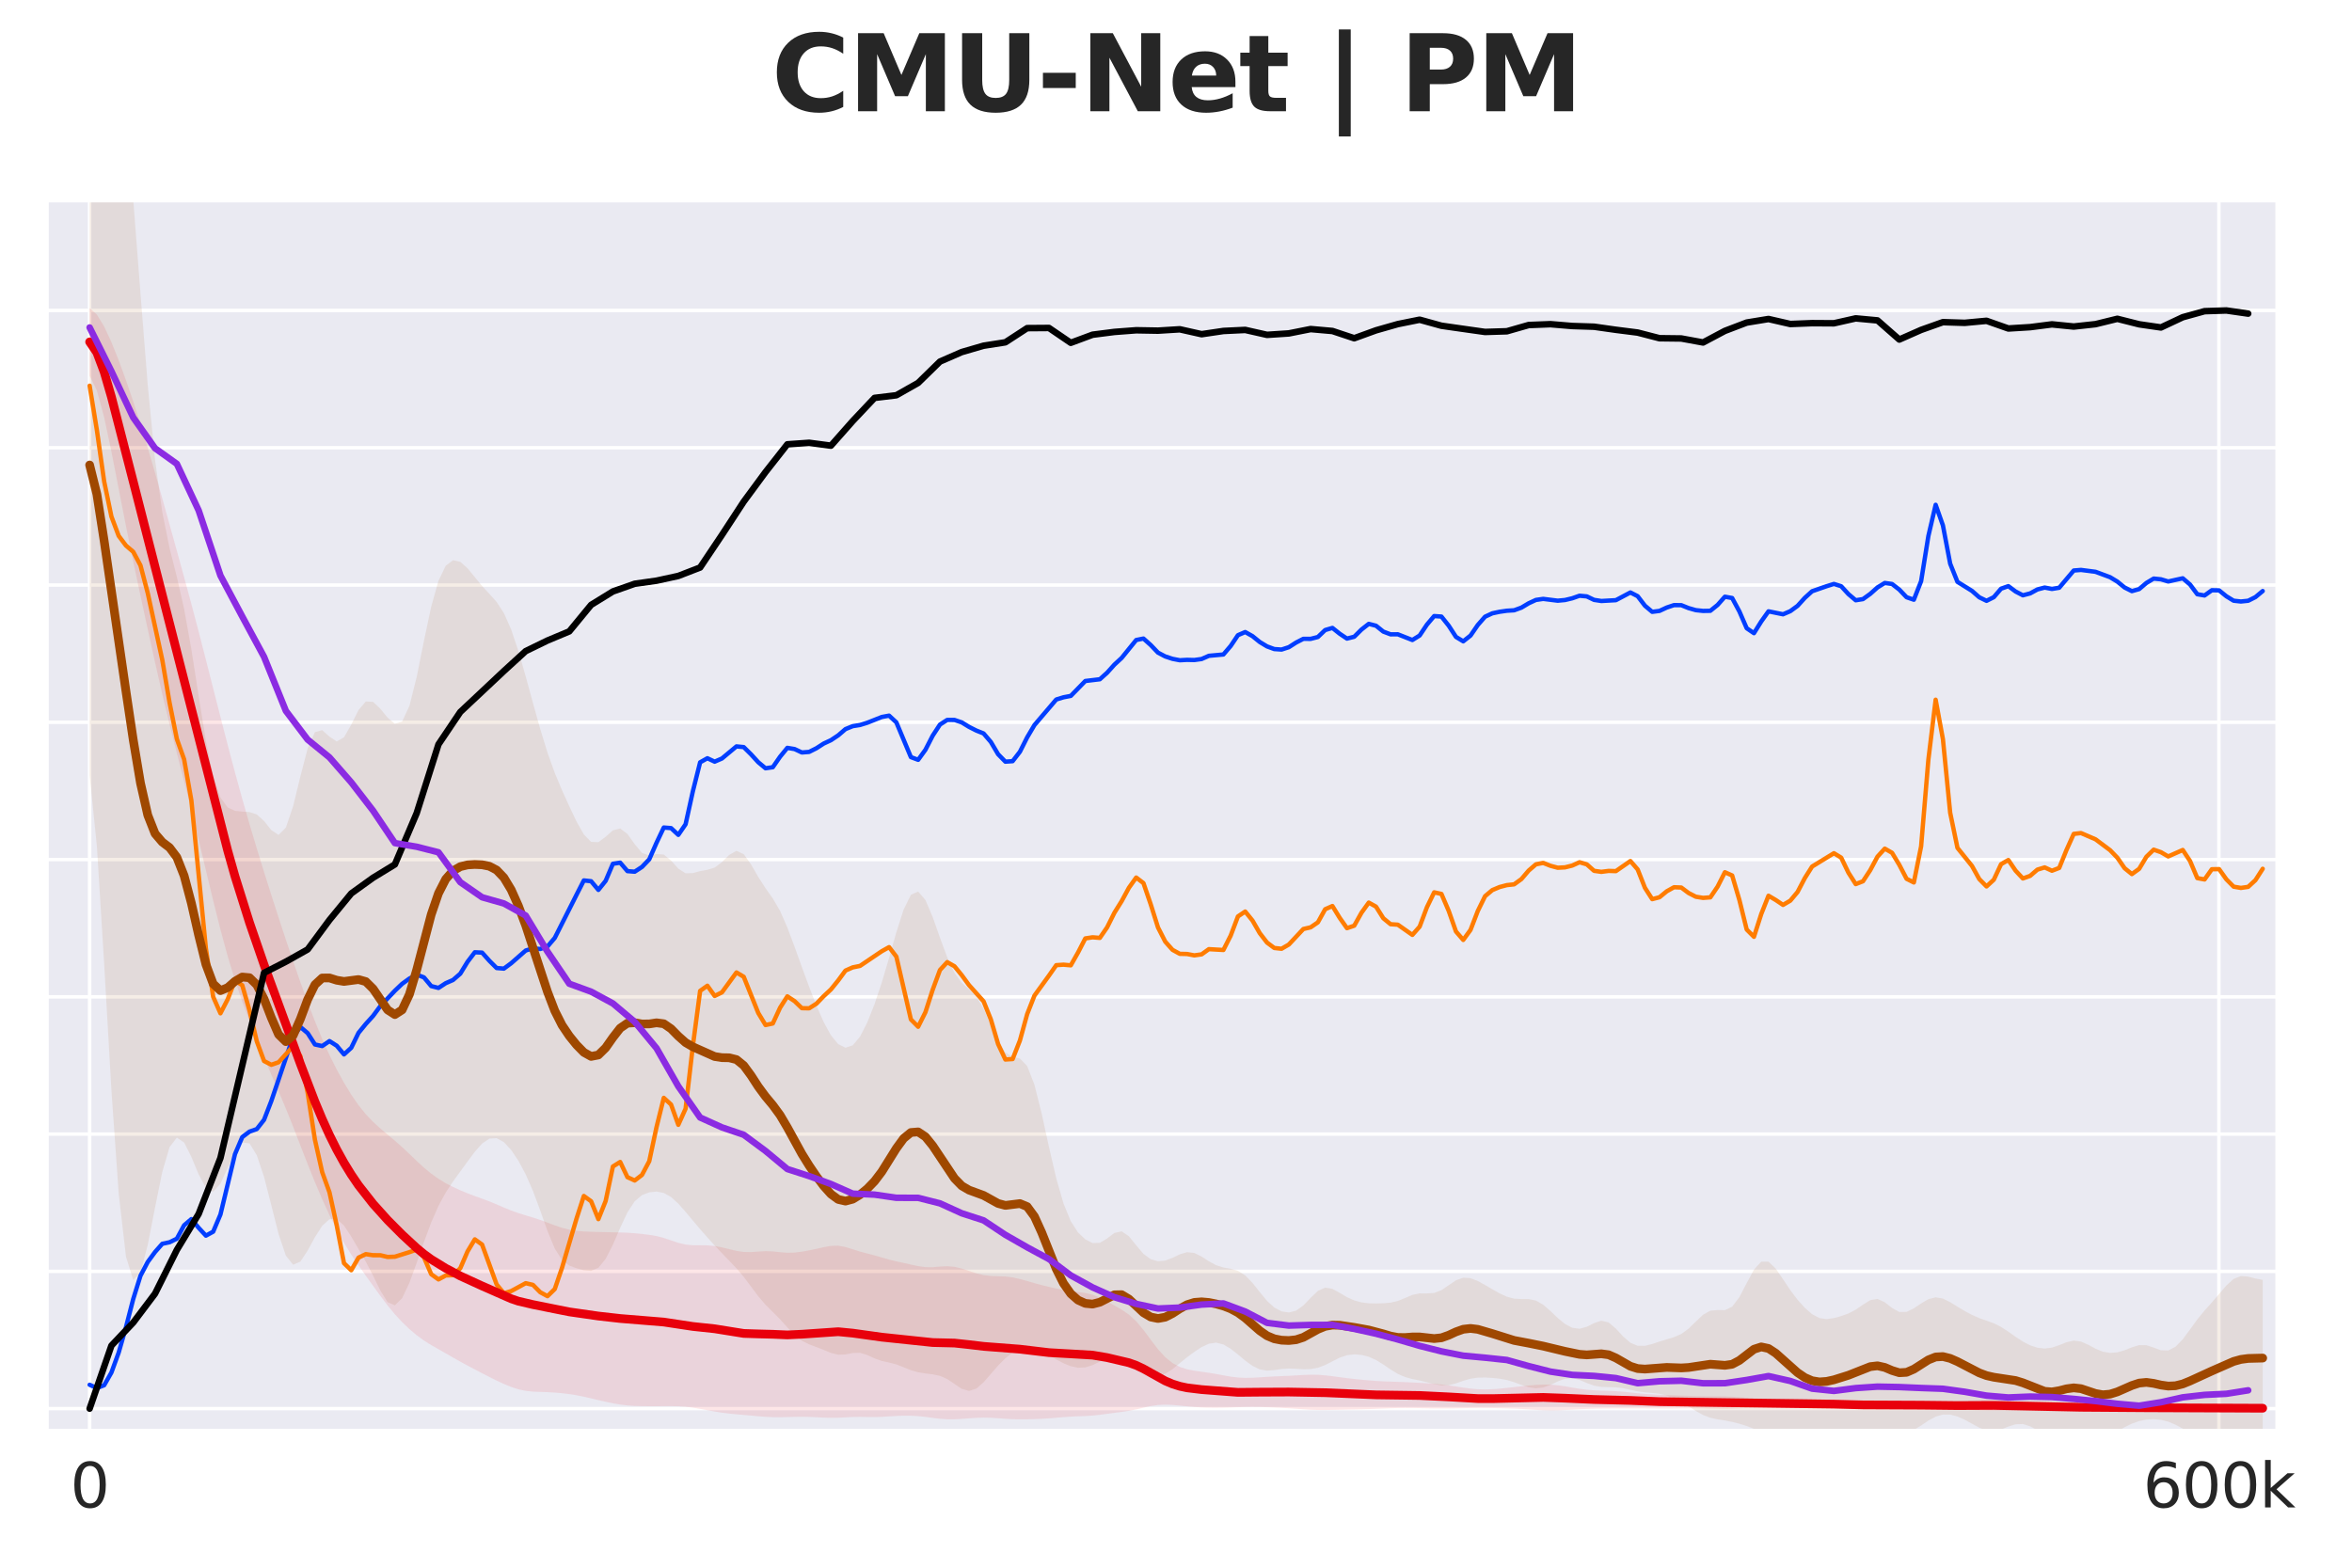 <?xml version="1.0" encoding="utf-8" standalone="no"?>
<!DOCTYPE svg PUBLIC "-//W3C//DTD SVG 1.1//EN"
  "http://www.w3.org/Graphics/SVG/1.1/DTD/svg11.dtd">
<svg xmlns:xlink="http://www.w3.org/1999/xlink" width="540pt" height="360pt" viewBox="0 0 540 360" xmlns="http://www.w3.org/2000/svg" version="1.1">
 <defs>
  <style type="text/css">*{stroke-linejoin: round; stroke-linecap: butt}</style>
 </defs>
 <g id="figure_1">
  <g id="patch_1">
   <path d="M 0 360 
L 540 360 
L 540 0 
L 0 0 
z
" style="fill: #ffffff"/>
  </g>
  <g id="axes_1">
   <g id="patch_2">
    <path d="M 10.8 328.52 
L 522.797 328.52 
L 522.797 46.08 
L 10.8 46.08 
z
" style="fill: #eaeaf2"/>
   </g>
   <g id="matplotlib.axis_1">
    <g id="xtick_1">
     <g id="line2d_1">
      <path d="M 20.577 328.52 
L 20.577 46.08 
" clip-path="url(#p9f0b290d71)" style="fill: none; stroke: #ffffff; stroke-width: 0.8; stroke-linecap: round"/>
     </g>
     <g id="text_1">
      <!-- 0 -->
      <g style="fill: #262626" transform="translate(16.123 346.158) scale(0.14 -0.14)">
       <defs>
        <path id="DejaVuSans-30" d="M 2034 4250 
Q 1547 4250 1301 3770 
Q 1056 3291 1056 2328 
Q 1056 1369 1301 889 
Q 1547 409 2034 409 
Q 2525 409 2770 889 
Q 3016 1369 3016 2328 
Q 3016 3291 2770 3770 
Q 2525 4250 2034 4250 
z
M 2034 4750 
Q 2819 4750 3233 4129 
Q 3647 3509 3647 2328 
Q 3647 1150 3233 529 
Q 2819 -91 2034 -91 
Q 1250 -91 836 529 
Q 422 1150 422 2328 
Q 422 3509 836 4129 
Q 1250 4750 2034 4750 
z
" transform="scale(0.016)"/>
       </defs>
       <use xlink:href="#DejaVuSans-30"/>
      </g>
     </g>
    </g>
    <g id="xtick_2">
     <g id="line2d_2">
      <path d="M 509.435 328.52 
L 509.435 46.08 
" clip-path="url(#p9f0b290d71)" style="fill: none; stroke: #ffffff; stroke-width: 0.8; stroke-linecap: round"/>
     </g>
     <g id="text_2">
      <!-- 600k -->
      <g style="fill: #262626" transform="translate(492.02 346.158) scale(0.14 -0.14)">
       <defs>
        <path id="DejaVuSans-36" d="M 2113 2584 
Q 1688 2584 1439 2293 
Q 1191 2003 1191 1497 
Q 1191 994 1439 701 
Q 1688 409 2113 409 
Q 2538 409 2786 701 
Q 3034 994 3034 1497 
Q 3034 2003 2786 2293 
Q 2538 2584 2113 2584 
z
M 3366 4563 
L 3366 3988 
Q 3128 4100 2886 4159 
Q 2644 4219 2406 4219 
Q 1781 4219 1451 3797 
Q 1122 3375 1075 2522 
Q 1259 2794 1537 2939 
Q 1816 3084 2150 3084 
Q 2853 3084 3261 2657 
Q 3669 2231 3669 1497 
Q 3669 778 3244 343 
Q 2819 -91 2113 -91 
Q 1303 -91 875 529 
Q 447 1150 447 2328 
Q 447 3434 972 4092 
Q 1497 4750 2381 4750 
Q 2619 4750 2861 4703 
Q 3103 4656 3366 4563 
z
" transform="scale(0.016)"/>
        <path id="DejaVuSans-6b" d="M 581 4863 
L 1159 4863 
L 1159 1991 
L 2875 3500 
L 3609 3500 
L 1753 1863 
L 3688 0 
L 2938 0 
L 1159 1709 
L 1159 0 
L 581 0 
L 581 4863 
z
" transform="scale(0.016)"/>
       </defs>
       <use xlink:href="#DejaVuSans-36"/>
       <use xlink:href="#DejaVuSans-30" transform="translate(63.623 0)"/>
       <use xlink:href="#DejaVuSans-30" transform="translate(127.246 0)"/>
       <use xlink:href="#DejaVuSans-6b" transform="translate(190.869 0)"/>
      </g>
     </g>
    </g>
   </g>
   <g id="matplotlib.axis_2">
    <g id="ytick_1">
     <g id="line2d_3">
      <path d="M 10.8 323.476 
L 522.797 323.476 
" clip-path="url(#p9f0b290d71)" style="fill: none; stroke: #ffffff; stroke-width: 0.8; stroke-linecap: round"/>
     </g>
    </g>
    <g id="ytick_2">
     <g id="line2d_4">
      <path d="M 10.8 291.954 
L 522.797 291.954 
" clip-path="url(#p9f0b290d71)" style="fill: none; stroke: #ffffff; stroke-width: 0.8; stroke-linecap: round"/>
     </g>
    </g>
    <g id="ytick_3">
     <g id="line2d_5">
      <path d="M 10.8 260.432 
L 522.797 260.432 
" clip-path="url(#p9f0b290d71)" style="fill: none; stroke: #ffffff; stroke-width: 0.8; stroke-linecap: round"/>
     </g>
    </g>
    <g id="ytick_4">
     <g id="line2d_6">
      <path d="M 10.8 228.909 
L 522.797 228.909 
" clip-path="url(#p9f0b290d71)" style="fill: none; stroke: #ffffff; stroke-width: 0.8; stroke-linecap: round"/>
     </g>
    </g>
    <g id="ytick_5">
     <g id="line2d_7">
      <path d="M 10.8 197.387 
L 522.797 197.387 
" clip-path="url(#p9f0b290d71)" style="fill: none; stroke: #ffffff; stroke-width: 0.8; stroke-linecap: round"/>
     </g>
    </g>
    <g id="ytick_6">
     <g id="line2d_8">
      <path d="M 10.8 165.865 
L 522.797 165.865 
" clip-path="url(#p9f0b290d71)" style="fill: none; stroke: #ffffff; stroke-width: 0.8; stroke-linecap: round"/>
     </g>
    </g>
    <g id="ytick_7">
     <g id="line2d_9">
      <path d="M 10.8 134.343 
L 522.797 134.343 
" clip-path="url(#p9f0b290d71)" style="fill: none; stroke: #ffffff; stroke-width: 0.8; stroke-linecap: round"/>
     </g>
    </g>
    <g id="ytick_8">
     <g id="line2d_10">
      <path d="M 10.8 102.82 
L 522.797 102.82 
" clip-path="url(#p9f0b290d71)" style="fill: none; stroke: #ffffff; stroke-width: 0.8; stroke-linecap: round"/>
     </g>
    </g>
    <g id="ytick_9">
     <g id="line2d_11">
      <path d="M 10.8 71.298 
L 522.797 71.298 
" clip-path="url(#p9f0b290d71)" style="fill: none; stroke: #ffffff; stroke-width: 0.8; stroke-linecap: round"/>
     </g>
    </g>
   </g>
   <g id="FillBetweenPolyCollection_1">
    <path d="M 20.577 70.745 
L 20.577 86.288 
L 22.246 89.693 
L 23.914 95.85 
L 25.583 103.722 
L 27.252 112.277 
L 28.92 120.794 
L 30.589 128.969 
L 32.258 136.833 
L 33.926 144.532 
L 35.595 152.109 
L 37.264 159.432 
L 38.932 166.357 
L 40.601 172.93 
L 42.269 179.395 
L 43.938 186.011 
L 45.607 192.863 
L 47.275 199.859 
L 48.944 206.808 
L 50.613 213.47 
L 52.281 219.607 
L 53.95 225.092 
L 55.618 229.988 
L 57.287 234.493 
L 58.956 238.767 
L 60.624 242.855 
L 62.293 246.769 
L 63.962 250.613 
L 65.63 254.568 
L 67.299 258.736 
L 68.968 263.048 
L 70.636 267.339 
L 72.305 271.472 
L 73.973 275.383 
L 75.642 279.034 
L 77.311 282.38 
L 78.979 285.393 
L 80.648 288.1 
L 82.317 290.585 
L 83.985 292.949 
L 85.654 295.273 
L 87.323 297.571 
L 88.991 299.778 
L 90.66 301.804 
L 92.328 303.609 
L 93.997 305.208 
L 95.666 306.618 
L 97.334 307.835 
L 99.003 308.882 
L 100.672 309.834 
L 102.34 310.78 
L 104.009 311.744 
L 105.678 312.69 
L 107.346 313.594 
L 109.015 314.471 
L 110.683 315.342 
L 112.352 316.204 
L 114.021 317.035 
L 115.689 317.811 
L 117.358 318.497 
L 119.027 319.039 
L 120.695 319.393 
L 122.364 319.568 
L 124.032 319.638 
L 125.701 319.693 
L 127.37 319.787 
L 129.038 319.934 
L 130.707 320.136 
L 132.376 320.401 
L 134.044 320.736 
L 135.713 321.122 
L 137.382 321.52 
L 139.05 321.9 
L 140.719 322.247 
L 142.387 322.538 
L 144.056 322.744 
L 145.725 322.859 
L 147.393 322.905 
L 149.062 322.917 
L 150.731 322.917 
L 152.399 322.91 
L 154.068 322.905 
L 155.737 322.933 
L 157.405 323.043 
L 159.074 323.251 
L 160.742 323.531 
L 162.411 323.84 
L 164.08 324.143 
L 165.748 324.408 
L 167.417 324.616 
L 169.086 324.776 
L 170.754 324.918 
L 172.423 325.07 
L 174.092 325.227 
L 175.76 325.36 
L 177.429 325.439 
L 179.097 325.45 
L 180.766 325.412 
L 182.435 325.365 
L 184.103 325.348 
L 185.772 325.379 
L 187.441 325.451 
L 189.109 325.535 
L 190.778 325.588 
L 192.447 325.566 
L 194.115 325.48 
L 195.784 325.393 
L 197.452 325.369 
L 199.121 325.399 
L 200.79 325.415 
L 202.458 325.364 
L 204.127 325.259 
L 205.796 325.154 
L 207.464 325.094 
L 209.133 325.103 
L 210.801 325.196 
L 212.47 325.375 
L 214.139 325.601 
L 215.807 325.806 
L 217.476 325.921 
L 219.145 325.921 
L 220.813 325.83 
L 222.482 325.703 
L 224.151 325.594 
L 225.819 325.544 
L 227.488 325.577 
L 229.156 325.68 
L 230.825 325.805 
L 232.494 325.897 
L 234.162 325.931 
L 235.831 325.918 
L 237.5 325.875 
L 239.168 325.807 
L 240.837 325.707 
L 242.506 325.574 
L 244.174 325.429 
L 245.843 325.309 
L 247.511 325.234 
L 249.18 325.174 
L 250.849 325.069 
L 252.517 324.891 
L 254.186 324.668 
L 255.855 324.447 
L 257.523 324.233 
L 259.192 323.981 
L 260.861 323.649 
L 262.529 323.255 
L 264.198 322.887 
L 265.866 322.641 
L 267.535 322.562 
L 269.204 322.628 
L 270.872 322.78 
L 272.541 322.951 
L 274.21 323.098 
L 275.878 323.199 
L 277.547 323.253 
L 279.215 323.265 
L 280.884 323.243 
L 282.553 323.199 
L 284.221 323.146 
L 285.89 323.1 
L 287.559 323.081 
L 289.227 323.099 
L 290.896 323.148 
L 292.565 323.214 
L 294.233 323.294 
L 295.902 323.39 
L 297.57 323.503 
L 299.239 323.623 
L 300.908 323.728 
L 302.576 323.789 
L 304.245 323.797 
L 305.914 323.767 
L 307.582 323.728 
L 309.251 323.694 
L 310.92 323.665 
L 312.588 323.629 
L 314.257 323.579 
L 315.925 323.516 
L 317.594 323.446 
L 319.263 323.383 
L 320.931 323.336 
L 322.6 323.315 
L 324.269 323.325 
L 325.937 323.357 
L 327.606 323.394 
L 329.275 323.421 
L 330.943 323.43 
L 332.612 323.422 
L 334.28 323.4 
L 335.949 323.367 
L 337.618 323.334 
L 339.286 323.314 
L 340.955 323.317 
L 342.624 323.341 
L 344.292 323.375 
L 345.961 323.416 
L 347.63 323.471 
L 349.298 323.549 
L 350.967 323.653 
L 352.635 323.763 
L 354.304 323.851 
L 355.973 323.89 
L 357.641 323.871 
L 359.31 323.806 
L 360.979 323.715 
L 362.647 323.621 
L 364.316 323.54 
L 365.984 323.481 
L 367.653 323.447 
L 369.322 323.433 
L 370.99 323.426 
L 372.659 323.422 
L 374.328 323.42 
L 375.996 323.423 
L 377.665 323.43 
L 379.334 323.441 
L 381.002 323.452 
L 382.671 323.455 
L 384.339 323.444 
L 386.008 323.42 
L 387.677 323.398 
L 389.345 323.395 
L 391.014 323.422 
L 392.683 323.47 
L 394.351 323.515 
L 396.02 323.531 
L 397.689 323.501 
L 399.357 323.43 
L 401.026 323.344 
L 402.694 323.275 
L 404.363 323.247 
L 406.032 323.257 
L 407.7 323.285 
L 409.369 323.31 
L 411.038 323.326 
L 412.706 323.334 
L 414.375 323.334 
L 416.044 323.327 
L 417.712 323.32 
L 419.381 323.326 
L 421.049 323.35 
L 422.718 323.386 
L 424.387 323.421 
L 426.055 323.45 
L 427.724 323.474 
L 429.393 323.493 
L 431.061 323.498 
L 432.73 323.482 
L 434.399 323.447 
L 436.067 323.405 
L 437.736 323.374 
L 439.404 323.367 
L 441.073 323.392 
L 442.742 323.447 
L 444.41 323.522 
L 446.079 323.598 
L 447.748 323.663 
L 449.416 323.713 
L 451.085 323.759 
L 452.753 323.813 
L 454.422 323.872 
L 456.091 323.927 
L 457.759 323.962 
L 459.428 323.973 
L 461.097 323.965 
L 462.765 323.947 
L 464.434 323.926 
L 466.103 323.902 
L 467.771 323.879 
L 469.44 323.861 
L 471.108 323.851 
L 472.777 323.848 
L 474.446 323.847 
L 476.114 323.85 
L 477.783 323.863 
L 479.452 323.893 
L 481.12 323.942 
L 482.789 324.002 
L 484.458 324.061 
L 486.126 324.11 
L 487.795 324.146 
L 489.463 324.168 
L 491.132 324.176 
L 492.801 324.167 
L 494.469 324.144 
L 496.138 324.113 
L 497.807 324.083 
L 499.475 324.059 
L 501.144 324.041 
L 502.813 324.022 
L 504.481 323.996 
L 506.15 323.968 
L 507.818 323.951 
L 509.487 323.956 
L 511.156 323.979 
L 512.824 324.008 
L 514.493 324.031 
L 516.162 324.048 
L 517.83 324.063 
L 519.499 324.072 
L 519.499 322.687 
L 519.499 322.687 
L 517.83 322.674 
L 516.162 322.652 
L 514.493 322.63 
L 512.824 322.618 
L 511.156 322.616 
L 509.487 322.614 
L 507.818 322.607 
L 506.15 322.593 
L 504.481 322.577 
L 502.813 322.56 
L 501.144 322.542 
L 499.475 322.521 
L 497.807 322.49 
L 496.138 322.449 
L 494.469 322.405 
L 492.801 322.373 
L 491.132 322.368 
L 489.463 322.391 
L 487.795 322.43 
L 486.126 322.466 
L 484.458 322.487 
L 482.789 322.493 
L 481.12 322.489 
L 479.452 322.478 
L 477.783 322.464 
L 476.114 322.442 
L 474.446 322.407 
L 472.777 322.352 
L 471.108 322.275 
L 469.44 322.183 
L 467.771 322.085 
L 466.103 321.991 
L 464.434 321.9 
L 462.765 321.802 
L 461.097 321.692 
L 459.428 321.582 
L 457.759 321.505 
L 456.091 321.487 
L 454.422 321.535 
L 452.753 321.628 
L 451.085 321.735 
L 449.416 321.831 
L 447.748 321.906 
L 446.079 321.958 
L 444.41 321.987 
L 442.742 321.991 
L 441.073 321.967 
L 439.404 321.92 
L 437.736 321.857 
L 436.067 321.789 
L 434.399 321.733 
L 432.73 321.706 
L 431.061 321.715 
L 429.393 321.745 
L 427.724 321.767 
L 426.055 321.755 
L 424.387 321.706 
L 422.718 321.629 
L 421.049 321.535 
L 419.381 321.428 
L 417.712 321.32 
L 416.044 321.228 
L 414.375 321.171 
L 412.706 321.149 
L 411.038 321.149 
L 409.369 321.158 
L 407.7 321.172 
L 406.032 321.184 
L 404.363 321.172 
L 402.694 321.111 
L 401.026 320.996 
L 399.357 320.853 
L 397.689 320.726 
L 396.02 320.651 
L 394.351 320.629 
L 392.683 320.63 
L 391.014 320.62 
L 389.345 320.582 
L 387.677 320.527 
L 386.008 320.472 
L 384.339 320.42 
L 382.671 320.362 
L 381.002 320.291 
L 379.334 320.203 
L 377.665 320.091 
L 375.996 319.943 
L 374.328 319.764 
L 372.659 319.59 
L 370.99 319.463 
L 369.322 319.394 
L 367.653 319.346 
L 365.984 319.27 
L 364.316 319.131 
L 362.647 318.918 
L 360.979 318.642 
L 359.31 318.35 
L 357.641 318.108 
L 355.973 317.97 
L 354.304 317.949 
L 352.635 318.023 
L 350.967 318.162 
L 349.298 318.336 
L 347.63 318.524 
L 345.961 318.713 
L 344.292 318.885 
L 342.624 319.014 
L 340.955 319.066 
L 339.286 319.018 
L 337.618 318.869 
L 335.949 318.644 
L 334.28 318.388 
L 332.612 318.138 
L 330.943 317.924 
L 329.275 317.759 
L 327.606 317.641 
L 325.937 317.552 
L 324.269 317.469 
L 322.6 317.39 
L 320.931 317.324 
L 319.263 317.27 
L 317.594 317.207 
L 315.925 317.113 
L 314.257 316.986 
L 312.588 316.833 
L 310.92 316.661 
L 309.251 316.468 
L 307.582 316.254 
L 305.914 316.03 
L 304.245 315.832 
L 302.576 315.707 
L 300.908 315.683 
L 299.239 315.745 
L 297.57 315.843 
L 295.902 315.934 
L 294.233 316.007 
L 292.565 316.08 
L 290.896 316.174 
L 289.227 316.287 
L 287.559 316.385 
L 285.89 316.414 
L 284.221 316.331 
L 282.553 316.124 
L 280.884 315.831 
L 279.215 315.518 
L 277.547 315.239 
L 275.878 315.004 
L 274.21 314.767 
L 272.541 314.439 
L 270.872 313.897 
L 269.204 313.009 
L 267.535 311.663 
L 265.866 309.835 
L 264.198 307.65 
L 262.529 305.396 
L 260.861 303.41 
L 259.192 301.884 
L 257.523 300.75 
L 255.855 299.783 
L 254.186 298.838 
L 252.517 297.965 
L 250.849 297.309 
L 249.18 296.92 
L 247.511 296.696 
L 245.843 296.484 
L 244.174 296.211 
L 242.506 295.884 
L 240.837 295.519 
L 239.168 295.108 
L 237.5 294.653 
L 235.831 294.171 
L 234.162 293.707 
L 232.494 293.338 
L 230.825 293.134 
L 229.156 293.072 
L 227.488 293.015 
L 225.819 292.808 
L 224.151 292.397 
L 222.482 291.853 
L 220.813 291.31 
L 219.145 290.915 
L 217.476 290.771 
L 215.807 290.856 
L 214.139 290.995 
L 212.47 290.985 
L 210.801 290.754 
L 209.133 290.392 
L 207.464 290.017 
L 205.796 289.656 
L 204.127 289.247 
L 202.458 288.768 
L 200.79 288.285 
L 199.121 287.85 
L 197.452 287.406 
L 195.784 286.88 
L 194.115 286.358 
L 192.447 286.056 
L 190.778 286.101 
L 189.109 286.403 
L 187.441 286.781 
L 185.772 287.13 
L 184.103 287.429 
L 182.435 287.637 
L 180.766 287.679 
L 179.097 287.548 
L 177.429 287.368 
L 175.76 287.306 
L 174.092 287.404 
L 172.423 287.527 
L 170.754 287.496 
L 169.086 287.246 
L 167.417 286.848 
L 165.748 286.437 
L 164.08 286.129 
L 162.411 285.979 
L 160.742 285.961 
L 159.074 285.956 
L 157.405 285.803 
L 155.737 285.41 
L 154.068 284.843 
L 152.399 284.279 
L 150.731 283.85 
L 149.062 283.563 
L 147.393 283.358 
L 145.725 283.197 
L 144.056 283.083 
L 142.387 283.019 
L 140.719 282.981 
L 139.05 282.945 
L 137.382 282.905 
L 135.713 282.86 
L 134.044 282.787 
L 132.376 282.64 
L 130.707 282.374 
L 129.038 281.955 
L 127.37 281.392 
L 125.701 280.757 
L 124.032 280.144 
L 122.364 279.598 
L 120.695 279.094 
L 119.027 278.573 
L 117.358 277.979 
L 115.689 277.298 
L 114.021 276.575 
L 112.352 275.887 
L 110.683 275.266 
L 109.015 274.668 
L 107.346 274.028 
L 105.678 273.328 
L 104.009 272.565 
L 102.34 271.705 
L 100.672 270.697 
L 99.003 269.505 
L 97.334 268.127 
L 95.666 266.593 
L 93.997 264.988 
L 92.328 263.418 
L 90.66 261.943 
L 88.991 260.547 
L 87.323 259.143 
L 85.654 257.619 
L 83.985 255.865 
L 82.317 253.794 
L 80.648 251.373 
L 78.979 248.632 
L 77.311 245.607 
L 75.642 242.271 
L 73.973 238.573 
L 72.305 234.513 
L 70.636 230.149 
L 68.968 225.54 
L 67.299 220.735 
L 65.63 215.776 
L 63.962 210.698 
L 62.293 205.52 
L 60.624 200.239 
L 58.956 194.832 
L 57.287 189.25 
L 55.618 183.439 
L 53.95 177.376 
L 52.281 171.083 
L 50.613 164.624 
L 48.944 158.072 
L 47.275 151.508 
L 45.607 145.023 
L 43.938 138.695 
L 42.269 132.532 
L 40.601 126.476 
L 38.932 120.46 
L 37.264 114.469 
L 35.595 108.563 
L 33.926 102.839 
L 32.258 97.371 
L 30.589 92.19 
L 28.92 87.304 
L 27.252 82.739 
L 25.583 78.573 
L 23.914 74.976 
L 22.246 72.244 
L 20.577 70.745 
z
" clip-path="url(#p9f0b290d71)" style="fill: #e8000b; fill-opacity: 0.1"/>
   </g>
   <g id="FillBetweenPolyCollection_2">
    <path d="M 20.577 35.532 
L 20.577 178.028 
L 22.246 194.34 
L 23.914 221.308 
L 25.583 250.386 
L 27.252 274.058 
L 28.92 288.561 
L 30.589 293.945 
L 32.258 292.24 
L 33.926 285.863 
L 35.595 277.296 
L 37.264 269.104 
L 38.932 263.415 
L 40.601 261.247 
L 42.269 262.363 
L 43.938 265.666 
L 45.607 269.674 
L 47.275 272.798 
L 48.944 273.672 
L 50.613 271.828 
L 52.281 268.166 
L 53.95 264.473 
L 55.618 262.341 
L 57.287 262.563 
L 58.956 265.283 
L 60.624 270.267 
L 62.293 276.78 
L 63.962 283.389 
L 65.63 288.336 
L 67.299 290.436 
L 68.968 289.708 
L 70.636 287.174 
L 72.305 284.112 
L 73.973 281.503 
L 75.642 279.976 
L 77.311 279.936 
L 78.979 281.435 
L 80.648 283.972 
L 82.317 286.823 
L 83.985 289.729 
L 85.654 292.935 
L 87.323 296.352 
L 88.991 299.025 
L 90.66 299.758 
L 92.328 298.109 
L 93.997 294.574 
L 95.666 290.02 
L 97.334 285.214 
L 99.003 280.727 
L 100.672 276.915 
L 102.34 273.849 
L 104.009 271.321 
L 105.678 269.017 
L 107.346 266.731 
L 109.015 264.496 
L 110.683 262.605 
L 112.352 261.468 
L 114.021 261.358 
L 115.689 262.283 
L 117.358 264.077 
L 119.027 266.567 
L 120.695 269.684 
L 122.364 273.49 
L 124.032 277.975 
L 125.701 282.688 
L 127.37 286.722 
L 129.038 289.347 
L 130.707 290.633 
L 132.376 291.252 
L 134.044 291.707 
L 135.713 291.854 
L 137.382 291.131 
L 139.05 289.1 
L 140.719 285.834 
L 142.387 281.961 
L 144.056 278.404 
L 145.725 275.862 
L 147.393 274.443 
L 149.062 273.8 
L 150.731 273.631 
L 152.399 273.944 
L 154.068 274.878 
L 155.737 276.402 
L 157.405 278.289 
L 159.074 280.287 
L 160.742 282.259 
L 162.411 284.169 
L 164.08 286.007 
L 165.748 287.776 
L 167.417 289.499 
L 169.086 291.258 
L 170.754 293.213 
L 172.423 295.43 
L 174.092 297.674 
L 175.76 299.617 
L 177.429 301.271 
L 179.097 302.959 
L 180.766 304.815 
L 182.435 306.565 
L 184.103 307.875 
L 185.772 308.714 
L 187.441 309.336 
L 189.109 309.992 
L 190.778 310.675 
L 192.447 311.095 
L 194.115 311.03 
L 195.784 310.702 
L 197.452 310.655 
L 199.121 311.164 
L 200.79 311.937 
L 202.458 312.526 
L 204.127 312.887 
L 205.796 313.323 
L 207.464 313.974 
L 209.133 314.649 
L 210.801 315.127 
L 212.47 315.396 
L 214.139 315.6 
L 215.807 315.951 
L 217.476 316.68 
L 219.145 317.805 
L 220.813 318.924 
L 222.482 319.413 
L 224.151 318.882 
L 225.819 317.432 
L 227.488 315.512 
L 229.156 313.588 
L 230.825 311.915 
L 232.494 310.586 
L 234.162 309.697 
L 235.831 309.373 
L 237.5 309.628 
L 239.168 310.317 
L 240.837 311.226 
L 242.506 312.184 
L 244.174 313.06 
L 245.843 313.733 
L 247.511 314.084 
L 249.18 314.008 
L 250.849 313.487 
L 252.517 312.673 
L 254.186 311.9 
L 255.855 311.552 
L 257.523 311.853 
L 259.192 312.727 
L 260.861 313.873 
L 262.529 314.953 
L 264.198 315.708 
L 265.866 315.928 
L 267.535 315.471 
L 269.204 314.407 
L 270.872 313.037 
L 272.541 311.675 
L 274.21 310.438 
L 275.878 309.351 
L 277.547 308.563 
L 279.215 308.318 
L 280.884 308.74 
L 282.553 309.729 
L 284.221 311.049 
L 285.89 312.442 
L 287.559 313.655 
L 289.227 314.461 
L 290.896 314.748 
L 292.565 314.624 
L 294.233 314.378 
L 295.902 314.265 
L 297.57 314.33 
L 299.239 314.431 
L 300.908 314.393 
L 302.576 314.093 
L 304.245 313.472 
L 305.914 312.61 
L 307.582 311.765 
L 309.251 311.205 
L 310.92 311.016 
L 312.588 311.144 
L 314.257 311.564 
L 315.925 312.309 
L 317.594 313.342 
L 319.263 314.486 
L 320.931 315.502 
L 322.6 316.228 
L 324.269 316.679 
L 325.937 317.021 
L 327.606 317.413 
L 329.275 317.85 
L 330.943 318.145 
L 332.612 318.095 
L 334.28 317.673 
L 335.949 317.085 
L 337.618 316.603 
L 339.286 316.365 
L 340.955 316.336 
L 342.624 316.423 
L 344.292 316.597 
L 345.961 316.908 
L 347.63 317.405 
L 349.298 318.021 
L 350.967 318.565 
L 352.635 318.813 
L 354.304 318.625 
L 355.973 318.024 
L 357.641 317.232 
L 359.31 316.611 
L 360.979 316.475 
L 362.647 316.885 
L 364.316 317.589 
L 365.984 318.198 
L 367.653 318.487 
L 369.322 318.533 
L 370.99 318.577 
L 372.659 318.788 
L 374.328 319.147 
L 375.996 319.503 
L 377.665 319.736 
L 379.334 319.876 
L 381.002 320.075 
L 382.671 320.465 
L 384.339 321.085 
L 386.008 321.924 
L 387.677 322.939 
L 389.345 324.011 
L 391.014 324.941 
L 392.683 325.572 
L 394.351 325.93 
L 396.02 326.194 
L 397.689 326.521 
L 399.357 326.945 
L 401.026 327.468 
L 402.694 328.12 
L 404.363 328.869 
L 406.032 329.585 
L 407.7 330.171 
L 409.369 330.704 
L 411.038 331.319 
L 412.706 331.954 
L 414.375 332.356 
L 416.044 332.345 
L 417.712 332 
L 419.381 331.524 
L 421.049 331.032 
L 422.718 330.522 
L 424.387 330.005 
L 426.055 329.567 
L 427.724 329.276 
L 429.393 329.101 
L 431.061 328.992 
L 432.73 328.976 
L 434.399 329.083 
L 436.067 329.185 
L 437.736 329.01 
L 439.404 328.372 
L 441.073 327.348 
L 442.742 326.224 
L 444.41 325.319 
L 446.079 324.84 
L 447.748 324.847 
L 449.416 325.278 
L 451.085 326.018 
L 452.753 326.935 
L 454.422 327.849 
L 456.091 328.504 
L 457.759 328.653 
L 459.428 328.262 
L 461.097 327.595 
L 462.765 327.065 
L 464.434 327.007 
L 466.103 327.529 
L 467.771 328.443 
L 469.44 329.326 
L 471.108 329.8 
L 472.777 329.812 
L 474.446 329.628 
L 476.114 329.551 
L 477.783 329.71 
L 479.452 330.032 
L 481.12 330.288 
L 482.789 330.196 
L 484.458 329.619 
L 486.126 328.701 
L 487.795 327.735 
L 489.463 326.924 
L 491.132 326.334 
L 492.801 325.986 
L 494.469 325.891 
L 496.138 326.047 
L 497.807 326.466 
L 499.475 327.165 
L 501.144 328.064 
L 502.813 328.957 
L 504.481 329.655 
L 506.15 330.148 
L 507.818 330.575 
L 509.487 331.037 
L 511.156 331.445 
L 512.824 331.581 
L 514.493 331.311 
L 516.162 330.745 
L 517.83 330.166 
L 519.499 329.822 
L 519.499 293.902 
L 519.499 293.902 
L 517.83 293.588 
L 516.162 293.155 
L 514.493 293.035 
L 512.824 293.69 
L 511.156 295.198 
L 509.487 297.151 
L 507.818 299.088 
L 506.15 300.953 
L 504.481 302.993 
L 502.813 305.292 
L 501.144 307.544 
L 499.475 309.269 
L 497.807 310.121 
L 496.138 310.069 
L 494.469 309.461 
L 492.801 308.907 
L 491.132 308.885 
L 489.463 309.396 
L 487.795 310.067 
L 486.126 310.548 
L 484.458 310.676 
L 482.789 310.395 
L 481.12 309.711 
L 479.452 308.809 
L 477.783 308.071 
L 476.114 307.856 
L 474.446 308.227 
L 472.777 308.898 
L 471.108 309.465 
L 469.44 309.677 
L 467.771 309.486 
L 466.103 308.933 
L 464.434 308.071 
L 462.765 306.983 
L 461.097 305.798 
L 459.428 304.705 
L 457.759 303.872 
L 456.091 303.271 
L 454.422 302.686 
L 452.753 301.949 
L 451.085 301.059 
L 449.416 300.064 
L 447.748 299.034 
L 446.079 298.197 
L 444.41 297.908 
L 442.742 298.338 
L 441.073 299.314 
L 439.404 300.447 
L 437.736 301.264 
L 436.067 301.281 
L 434.399 300.357 
L 432.73 299.045 
L 431.061 298.282 
L 429.393 298.567 
L 427.724 299.602 
L 426.055 300.748 
L 424.387 301.618 
L 422.718 302.221 
L 421.049 302.68 
L 419.381 302.92 
L 417.712 302.68 
L 416.044 301.789 
L 414.375 300.329 
L 412.706 298.472 
L 411.038 296.265 
L 409.369 293.757 
L 407.7 291.325 
L 406.032 289.73 
L 404.363 289.728 
L 402.694 291.554 
L 401.026 294.652 
L 399.357 297.862 
L 397.689 300.06 
L 396.02 300.861 
L 394.351 300.835 
L 392.683 300.981 
L 391.014 301.912 
L 389.345 303.486 
L 387.677 305.119 
L 386.008 306.332 
L 384.339 307.062 
L 382.671 307.558 
L 381.002 308.073 
L 379.334 308.632 
L 377.665 309.047 
L 375.996 309.04 
L 374.328 308.35 
L 372.659 306.91 
L 370.99 305.093 
L 369.322 303.677 
L 367.653 303.283 
L 365.984 303.836 
L 364.316 304.674 
L 362.647 305.131 
L 360.979 304.909 
L 359.31 304.031 
L 357.641 302.66 
L 355.973 301.06 
L 354.304 299.61 
L 352.635 298.664 
L 350.967 298.319 
L 349.298 298.312 
L 347.63 298.218 
L 345.961 297.772 
L 344.292 296.997 
L 342.624 296.06 
L 340.955 295.081 
L 339.286 294.164 
L 337.618 293.514 
L 335.949 293.408 
L 334.28 294.007 
L 332.612 295.134 
L 330.943 296.271 
L 329.275 296.914 
L 327.606 297.014 
L 325.937 297.007 
L 324.269 297.356 
L 322.6 298.066 
L 320.931 298.752 
L 319.263 299.135 
L 317.594 299.272 
L 315.925 299.319 
L 314.257 299.282 
L 312.588 299.073 
L 310.92 298.62 
L 309.251 297.872 
L 307.582 296.88 
L 305.914 295.966 
L 304.245 295.685 
L 302.576 296.435 
L 300.908 298.036 
L 299.239 299.778 
L 297.57 300.976 
L 295.902 301.397 
L 294.233 301.138 
L 292.565 300.252 
L 290.896 298.723 
L 289.227 296.702 
L 287.559 294.595 
L 285.89 292.879 
L 284.221 291.829 
L 282.553 291.356 
L 280.884 291.067 
L 279.215 290.544 
L 277.547 289.637 
L 275.878 288.552 
L 274.21 287.728 
L 272.541 287.547 
L 270.872 288.041 
L 269.204 288.844 
L 267.535 289.472 
L 265.866 289.626 
L 264.198 289.164 
L 262.529 287.937 
L 260.861 285.971 
L 259.192 283.894 
L 257.523 282.762 
L 255.855 283.129 
L 254.186 284.401 
L 252.517 285.404 
L 250.849 285.452 
L 249.18 284.607 
L 247.511 283.023 
L 245.843 280.441 
L 244.174 276.372 
L 242.506 270.585 
L 240.837 263.394 
L 239.168 255.748 
L 237.5 249.098 
L 235.831 244.793 
L 234.162 243.075 
L 232.494 242.668 
L 230.825 241.695 
L 229.156 239.126 
L 227.488 235.353 
L 225.819 231.589 
L 224.151 228.84 
L 222.482 227.167 
L 220.813 225.701 
L 219.145 223.401 
L 217.476 219.844 
L 215.807 215.326 
L 214.139 210.59 
L 212.47 206.678 
L 210.801 204.725 
L 209.133 205.479 
L 207.464 208.879 
L 205.796 214.089 
L 204.127 219.955 
L 202.458 225.582 
L 200.79 230.573 
L 199.121 234.796 
L 197.452 238.049 
L 195.784 240.041 
L 194.115 240.6 
L 192.447 239.772 
L 190.778 237.739 
L 189.109 234.707 
L 187.441 230.907 
L 185.772 226.613 
L 184.103 222.07 
L 182.435 217.438 
L 180.766 212.98 
L 179.097 209.176 
L 177.429 206.314 
L 175.76 203.97 
L 174.092 201.385 
L 172.423 198.478 
L 170.754 196.144 
L 169.086 195.387 
L 167.417 196.313 
L 165.748 197.975 
L 164.08 199.226 
L 162.411 199.737 
L 160.742 200.041 
L 159.074 200.493 
L 157.405 200.545 
L 155.737 199.472 
L 154.068 197.604 
L 152.399 196.238 
L 150.731 196.118 
L 149.062 196.46 
L 147.393 195.845 
L 145.725 193.854 
L 144.056 191.511 
L 142.387 190.25 
L 140.719 190.67 
L 139.05 192.148 
L 137.382 193.395 
L 135.713 193.327 
L 134.044 191.616 
L 132.376 188.666 
L 130.707 185.158 
L 129.038 181.48 
L 127.37 177.491 
L 125.701 172.833 
L 124.032 167.403 
L 122.364 161.435 
L 120.695 155.319 
L 119.027 149.514 
L 117.358 144.545 
L 115.689 140.794 
L 114.021 138.232 
L 112.352 136.37 
L 110.683 134.571 
L 109.015 132.532 
L 107.346 130.496 
L 105.678 129.015 
L 104.009 128.646 
L 102.34 129.914 
L 100.672 133.371 
L 99.003 139.299 
L 97.334 147.176 
L 95.666 155.46 
L 93.997 162.11 
L 92.328 165.695 
L 90.66 166.212 
L 88.991 164.797 
L 87.323 162.759 
L 85.654 161.178 
L 83.985 161.082 
L 82.317 163.052 
L 80.648 166.393 
L 78.979 169.315 
L 77.311 170.261 
L 75.642 169.163 
L 73.973 167.671 
L 72.305 168.127 
L 70.636 171.882 
L 68.968 178.281 
L 67.299 185.136 
L 65.63 190.053 
L 63.962 191.729 
L 62.293 190.632 
L 60.624 188.531 
L 58.956 187.026 
L 57.287 186.48 
L 55.618 186.382 
L 53.95 186.2 
L 52.281 185.428 
L 50.613 183.136 
L 48.944 178.185 
L 47.275 170.126 
L 45.607 159.814 
L 43.938 149.113 
L 42.269 139.823 
L 40.601 132.478 
L 38.932 125.869 
L 37.264 117.654 
L 35.595 105.559 
L 33.926 88.493 
L 32.258 67.422 
L 30.589 45.831 
L 28.92 28.891 
L 27.252 20.748 
L 25.583 21.521 
L 23.914 27.138 
L 22.246 32.653 
L 20.577 35.532 
z
" clip-path="url(#p9f0b290d71)" style="fill: #9f4800; fill-opacity: 0.1"/>
   </g>
   <g id="line2d_12">
    <path d="M 20.577 317.995 
L 22.246 318.764 
L 23.914 318.104 
L 25.583 315.176 
L 27.252 310.588 
L 28.92 304.773 
L 30.589 298.299 
L 32.258 292.949 
L 33.926 289.786 
L 35.595 287.51 
L 37.264 285.617 
L 38.932 285.266 
L 40.601 284.451 
L 42.269 281.37 
L 43.938 279.95 
L 45.607 281.956 
L 47.275 283.753 
L 48.944 282.839 
L 50.613 278.893 
L 53.95 265.039 
L 55.618 261.119 
L 57.287 259.861 
L 58.956 259.278 
L 60.624 257.145 
L 62.293 252.827 
L 67.299 238.05 
L 68.968 235.835 
L 70.636 237.247 
L 72.305 239.852 
L 73.973 240.212 
L 75.642 239.077 
L 77.311 240.138 
L 78.979 242.133 
L 80.648 240.608 
L 82.317 237.178 
L 83.985 235.139 
L 85.654 233.294 
L 87.323 231.032 
L 90.66 227.51 
L 92.328 225.919 
L 93.997 224.713 
L 95.666 223.812 
L 97.334 224.443 
L 99.003 226.442 
L 100.672 226.865 
L 102.34 225.775 
L 104.009 225.044 
L 105.678 223.595 
L 107.346 220.866 
L 109.015 218.677 
L 110.683 218.756 
L 112.352 220.629 
L 114.021 222.295 
L 115.689 222.43 
L 117.358 221.199 
L 120.695 218.275 
L 122.364 217.772 
L 124.032 217.927 
L 125.701 217.344 
L 127.37 215.38 
L 132.376 205.453 
L 134.044 202.18 
L 135.713 202.359 
L 137.382 204.354 
L 139.05 202.275 
L 140.719 198.358 
L 142.387 198.101 
L 144.056 200.042 
L 145.725 200.175 
L 147.393 199.082 
L 149.062 197.34 
L 150.731 193.539 
L 152.399 190.033 
L 154.068 190.164 
L 155.737 191.716 
L 157.405 189.282 
L 159.074 181.712 
L 160.742 175.059 
L 162.411 174.121 
L 164.08 174.908 
L 165.748 174.182 
L 169.086 171.4 
L 170.754 171.562 
L 172.423 173.214 
L 174.092 175.035 
L 175.76 176.424 
L 177.429 176.182 
L 179.097 173.774 
L 180.766 171.736 
L 182.435 172.013 
L 184.103 172.797 
L 185.772 172.664 
L 187.441 171.828 
L 189.109 170.752 
L 190.778 169.975 
L 192.447 168.866 
L 194.115 167.43 
L 195.784 166.753 
L 197.452 166.485 
L 199.121 165.967 
L 202.458 164.648 
L 204.127 164.337 
L 205.796 165.883 
L 209.133 173.858 
L 210.801 174.486 
L 212.47 172.18 
L 214.139 168.938 
L 215.807 166.39 
L 217.476 165.316 
L 219.145 165.326 
L 220.813 165.892 
L 222.482 166.919 
L 224.151 167.763 
L 225.819 168.425 
L 227.488 170.376 
L 229.156 173.199 
L 230.825 174.908 
L 232.494 174.792 
L 234.162 172.635 
L 235.831 169.323 
L 237.5 166.505 
L 242.506 160.634 
L 244.174 160.125 
L 245.843 159.805 
L 249.18 156.382 
L 252.517 155.984 
L 254.186 154.482 
L 255.855 152.627 
L 257.523 151.089 
L 260.861 146.973 
L 262.529 146.635 
L 264.198 148.128 
L 265.866 149.869 
L 267.535 150.749 
L 269.204 151.297 
L 270.872 151.617 
L 272.541 151.526 
L 274.21 151.567 
L 275.878 151.333 
L 277.547 150.598 
L 280.884 150.294 
L 282.553 148.34 
L 284.221 145.86 
L 285.89 145.14 
L 287.559 146.078 
L 289.227 147.428 
L 290.896 148.438 
L 292.565 149.051 
L 294.233 149.164 
L 295.902 148.622 
L 297.57 147.556 
L 299.239 146.698 
L 300.908 146.707 
L 302.576 146.28 
L 304.245 144.683 
L 305.914 144.195 
L 307.582 145.524 
L 309.251 146.645 
L 310.92 146.223 
L 312.588 144.565 
L 314.257 143.263 
L 315.925 143.694 
L 317.594 145.036 
L 319.263 145.668 
L 320.931 145.658 
L 324.269 146.973 
L 325.937 145.939 
L 327.606 143.444 
L 329.275 141.47 
L 330.943 141.587 
L 332.612 143.682 
L 334.28 146.259 
L 335.949 147.271 
L 337.618 145.951 
L 339.286 143.525 
L 340.955 141.618 
L 342.624 140.841 
L 344.292 140.487 
L 345.961 140.247 
L 347.63 140.144 
L 349.298 139.538 
L 350.967 138.54 
L 352.635 137.766 
L 354.304 137.525 
L 357.641 137.943 
L 359.31 137.787 
L 360.979 137.388 
L 362.647 136.801 
L 364.316 136.955 
L 365.984 137.754 
L 367.653 138.011 
L 370.99 137.824 
L 374.328 136.053 
L 375.996 136.909 
L 377.665 139.095 
L 379.334 140.502 
L 381.002 140.288 
L 382.671 139.515 
L 384.339 138.958 
L 386.008 138.969 
L 387.677 139.639 
L 389.345 140.113 
L 391.014 140.29 
L 392.683 140.261 
L 394.351 138.913 
L 396.02 137.028 
L 397.689 137.33 
L 399.357 140.427 
L 401.026 144.265 
L 402.694 145.4 
L 404.363 142.723 
L 406.032 140.384 
L 409.369 141.065 
L 411.038 140.346 
L 412.706 139.129 
L 414.375 137.288 
L 416.044 135.774 
L 419.381 134.613 
L 421.049 134.095 
L 422.718 134.617 
L 424.387 136.431 
L 426.055 137.843 
L 427.724 137.576 
L 429.393 136.376 
L 431.061 134.891 
L 432.73 133.87 
L 434.399 134.105 
L 436.067 135.4 
L 437.736 137.147 
L 439.404 137.718 
L 441.073 133.452 
L 442.742 123.076 
L 444.41 115.92 
L 446.079 120.657 
L 447.748 129.453 
L 449.416 133.618 
L 452.753 135.693 
L 454.422 137.157 
L 456.091 137.972 
L 457.759 137.134 
L 459.428 135.189 
L 461.097 134.598 
L 462.765 135.834 
L 464.434 136.702 
L 466.103 136.27 
L 467.771 135.363 
L 469.44 134.93 
L 471.108 135.243 
L 472.777 134.97 
L 476.114 131.012 
L 477.783 130.877 
L 481.12 131.308 
L 484.458 132.547 
L 486.126 133.556 
L 487.795 134.916 
L 489.463 135.749 
L 491.132 135.279 
L 492.801 133.862 
L 494.469 132.864 
L 496.138 133.031 
L 497.807 133.529 
L 501.144 132.797 
L 502.813 134.227 
L 504.481 136.459 
L 506.15 136.744 
L 507.818 135.544 
L 509.487 135.571 
L 511.156 136.927 
L 512.824 137.946 
L 514.493 138.127 
L 516.162 137.956 
L 517.83 137.118 
L 519.499 135.728 
L 519.499 135.728 
" clip-path="url(#p9f0b290d71)" style="fill: none; stroke: #023eff; stroke-linecap: round"/>
   </g>
   <g id="line2d_13">
    <path d="M 20.577 88.576 
L 22.246 98.797 
L 23.914 110.56 
L 25.583 118.624 
L 27.252 123.064 
L 28.92 125.28 
L 30.589 126.717 
L 32.258 129.848 
L 33.926 136.221 
L 37.264 151.574 
L 38.932 161.369 
L 40.601 169.69 
L 42.269 174.369 
L 43.938 183.824 
L 47.275 217.831 
L 48.944 228.907 
L 50.613 232.695 
L 52.281 229.468 
L 53.95 225.162 
L 55.618 226.245 
L 57.287 232.071 
L 58.956 239.127 
L 60.624 243.649 
L 62.293 244.517 
L 63.962 243.935 
L 67.299 240.236 
L 68.968 242.525 
L 70.636 250.947 
L 72.305 261.726 
L 73.973 269.174 
L 75.642 273.794 
L 77.311 281.409 
L 78.979 290.077 
L 80.648 291.696 
L 82.317 288.796 
L 83.985 288.001 
L 85.654 288.247 
L 87.323 288.25 
L 88.991 288.645 
L 90.66 288.588 
L 93.997 287.541 
L 95.666 286.952 
L 97.334 288.723 
L 99.003 292.604 
L 100.672 293.802 
L 102.34 292.9 
L 104.009 292.832 
L 105.678 291.237 
L 107.346 287.374 
L 109.015 284.604 
L 110.683 285.801 
L 114.021 294.956 
L 115.689 296.984 
L 117.358 296.483 
L 120.695 294.666 
L 122.364 295.055 
L 124.032 296.748 
L 125.701 297.647 
L 127.37 296.014 
L 129.038 291.125 
L 132.376 279.805 
L 134.044 274.646 
L 135.713 275.852 
L 137.382 279.959 
L 139.05 275.796 
L 140.719 267.871 
L 142.387 266.832 
L 144.056 270.327 
L 145.725 271.087 
L 147.393 269.812 
L 149.062 266.665 
L 150.731 258.838 
L 152.399 252.109 
L 154.068 253.641 
L 155.737 258.298 
L 157.405 254.598 
L 159.074 240.189 
L 160.742 227.543 
L 162.411 226.362 
L 164.08 228.708 
L 165.748 227.889 
L 169.086 223.312 
L 170.754 224.306 
L 174.092 232.621 
L 175.76 235.385 
L 177.429 235.031 
L 179.097 231.418 
L 180.766 228.797 
L 182.435 229.907 
L 184.103 231.514 
L 185.772 231.547 
L 187.441 230.488 
L 189.109 228.764 
L 190.778 227.21 
L 192.447 225.146 
L 194.115 222.88 
L 195.784 222.145 
L 197.452 221.811 
L 202.458 218.432 
L 204.127 217.499 
L 205.796 219.678 
L 209.133 234.099 
L 210.801 235.778 
L 212.47 232.443 
L 214.139 227.275 
L 215.807 222.754 
L 217.476 220.949 
L 219.145 221.896 
L 220.813 223.941 
L 222.482 226.224 
L 225.819 229.943 
L 227.488 234.086 
L 229.156 239.749 
L 230.825 243.305 
L 232.494 243.196 
L 234.162 238.947 
L 235.831 232.883 
L 237.5 228.633 
L 240.837 224.03 
L 242.506 221.64 
L 244.174 221.527 
L 245.843 221.678 
L 247.511 218.731 
L 249.18 215.496 
L 250.849 215.24 
L 252.517 215.375 
L 254.186 212.952 
L 255.855 209.611 
L 257.523 206.939 
L 259.192 203.86 
L 260.861 201.519 
L 262.529 202.792 
L 264.198 207.674 
L 265.866 212.977 
L 267.535 216.241 
L 269.204 218.124 
L 270.872 219.035 
L 272.541 219.074 
L 274.21 219.389 
L 275.878 219.157 
L 277.547 217.96 
L 280.884 218.153 
L 282.553 214.855 
L 284.221 210.446 
L 285.89 209.325 
L 287.559 211.391 
L 289.227 214.283 
L 290.896 216.45 
L 292.565 217.69 
L 294.233 217.872 
L 295.902 216.903 
L 299.239 213.335 
L 300.908 212.95 
L 302.576 211.805 
L 304.245 208.798 
L 305.914 208.058 
L 307.582 210.771 
L 309.251 213.142 
L 310.92 212.577 
L 312.588 209.596 
L 314.257 207.271 
L 315.925 208.202 
L 317.594 210.862 
L 319.263 212.232 
L 320.931 212.343 
L 324.269 214.688 
L 325.937 212.794 
L 327.606 208.343 
L 329.275 204.912 
L 330.943 205.283 
L 332.612 209.174 
L 334.28 213.91 
L 335.949 215.844 
L 337.618 213.542 
L 339.286 209.207 
L 340.955 205.802 
L 342.624 204.399 
L 344.292 203.698 
L 345.961 203.257 
L 347.63 203.08 
L 349.298 201.876 
L 350.967 199.92 
L 352.635 198.48 
L 354.304 198.154 
L 355.973 198.819 
L 357.641 199.266 
L 359.31 199.177 
L 360.979 198.763 
L 362.647 198.002 
L 364.316 198.488 
L 365.984 199.973 
L 367.653 200.209 
L 369.322 199.993 
L 370.99 200.044 
L 374.328 197.729 
L 375.996 199.654 
L 377.665 203.88 
L 379.334 206.479 
L 381.002 206.044 
L 382.671 204.676 
L 384.339 203.744 
L 386.008 203.811 
L 387.677 205.061 
L 389.345 205.922 
L 391.014 206.189 
L 392.683 206.062 
L 394.351 203.595 
L 396.02 200.299 
L 397.689 201.041 
L 399.357 206.698 
L 401.026 213.451 
L 402.694 215.124 
L 404.363 209.91 
L 406.032 205.695 
L 407.7 206.677 
L 409.369 207.802 
L 411.038 206.824 
L 412.706 204.833 
L 414.375 201.639 
L 416.044 198.992 
L 421.049 195.93 
L 422.718 196.944 
L 424.387 200.405 
L 426.055 203.024 
L 427.724 202.372 
L 429.393 199.82 
L 431.061 196.711 
L 432.73 194.878 
L 434.399 195.833 
L 436.067 198.607 
L 437.736 201.808 
L 439.404 202.647 
L 441.073 194.346 
L 442.742 174.425 
L 444.41 160.68 
L 446.079 169.746 
L 447.748 186.66 
L 449.416 194.703 
L 452.753 198.855 
L 454.422 201.864 
L 456.091 203.557 
L 457.759 202.02 
L 459.428 198.452 
L 461.097 197.489 
L 462.765 199.941 
L 464.434 201.726 
L 466.103 201.133 
L 467.771 199.699 
L 469.44 199.192 
L 471.108 199.952 
L 472.777 199.314 
L 474.446 195.197 
L 476.114 191.493 
L 477.783 191.302 
L 481.12 192.74 
L 484.458 195.232 
L 486.126 196.96 
L 487.795 199.372 
L 489.463 200.724 
L 491.132 199.52 
L 492.801 196.74 
L 494.469 195.117 
L 496.138 195.697 
L 497.807 196.67 
L 501.144 195.188 
L 502.813 197.716 
L 504.481 201.645 
L 506.15 201.956 
L 507.818 199.611 
L 509.487 199.583 
L 511.156 201.928 
L 512.824 203.611 
L 514.493 203.899 
L 516.162 203.654 
L 517.83 202.118 
L 519.499 199.508 
L 519.499 199.508 
" clip-path="url(#p9f0b290d71)" style="fill: none; stroke: #ff7c00; stroke-linecap: round"/>
   </g>
   <g id="line2d_14">
    <path d="M 20.577 78.516 
L 22.246 80.968 
L 23.914 85.413 
L 25.583 91.147 
L 30.589 110.58 
L 52.281 195.345 
L 53.95 201.234 
L 57.287 211.871 
L 60.624 221.547 
L 68.968 244.294 
L 72.305 252.993 
L 73.973 256.978 
L 75.642 260.653 
L 77.311 263.994 
L 78.979 267.012 
L 80.648 269.737 
L 82.317 272.19 
L 85.654 276.446 
L 88.991 280.163 
L 92.328 283.513 
L 95.666 286.606 
L 97.334 287.981 
L 99.003 289.194 
L 102.34 291.243 
L 105.678 293.009 
L 110.683 295.304 
L 117.358 298.238 
L 119.027 298.806 
L 122.364 299.583 
L 127.37 300.589 
L 130.707 301.255 
L 137.382 302.213 
L 142.387 302.778 
L 152.399 303.595 
L 159.074 304.604 
L 164.08 305.136 
L 170.754 306.207 
L 174.092 306.315 
L 177.429 306.403 
L 180.766 306.545 
L 184.103 306.388 
L 192.447 305.811 
L 195.784 306.137 
L 202.458 307.066 
L 214.139 308.298 
L 219.145 308.418 
L 222.482 308.778 
L 225.819 309.176 
L 234.162 309.819 
L 240.837 310.613 
L 245.843 310.897 
L 250.849 311.189 
L 254.186 311.753 
L 259.192 312.933 
L 260.861 313.529 
L 262.529 314.325 
L 267.535 317.112 
L 269.204 317.818 
L 270.872 318.339 
L 272.541 318.695 
L 275.878 319.101 
L 284.221 319.738 
L 289.227 319.693 
L 295.902 319.662 
L 304.245 319.814 
L 315.925 320.314 
L 325.937 320.454 
L 332.612 320.78 
L 339.286 321.166 
L 342.624 321.177 
L 354.304 320.9 
L 359.31 321.078 
L 365.984 321.376 
L 374.328 321.592 
L 381.002 321.871 
L 394.351 322.072 
L 421.049 322.442 
L 427.724 322.62 
L 441.073 322.68 
L 449.416 322.772 
L 457.759 322.733 
L 477.783 323.163 
L 492.801 323.27 
L 519.499 323.379 
L 519.499 323.379 
" clip-path="url(#p9f0b290d71)" style="fill: none; stroke: #e8000b; stroke-width: 2; stroke-linecap: round"/>
   </g>
   <g id="line2d_15">
    <path d="M 20.577 106.78 
L 22.246 113.496 
L 23.914 124.223 
L 28.92 158.726 
L 30.589 169.888 
L 32.258 179.831 
L 33.926 187.178 
L 35.595 191.427 
L 37.264 193.379 
L 38.932 194.642 
L 40.601 196.863 
L 42.269 201.093 
L 43.938 207.39 
L 45.607 214.744 
L 47.275 221.462 
L 48.944 225.929 
L 50.613 227.482 
L 52.281 226.797 
L 53.95 225.337 
L 55.618 224.362 
L 57.287 224.522 
L 58.956 226.155 
L 60.624 229.399 
L 62.293 233.706 
L 63.962 237.559 
L 65.63 239.194 
L 67.299 237.786 
L 68.968 233.995 
L 70.636 229.528 
L 72.305 226.12 
L 73.973 224.587 
L 75.642 224.569 
L 77.311 225.098 
L 78.979 225.375 
L 82.317 224.937 
L 83.985 225.406 
L 85.654 227.056 
L 88.991 231.911 
L 90.66 232.985 
L 92.328 231.902 
L 93.997 228.342 
L 95.666 222.74 
L 99.003 210.013 
L 100.672 205.143 
L 102.34 201.881 
L 104.009 199.983 
L 105.678 199.016 
L 107.346 198.613 
L 109.015 198.514 
L 110.683 198.588 
L 112.352 198.919 
L 114.021 199.795 
L 115.689 201.539 
L 117.358 204.311 
L 119.027 208.041 
L 120.695 212.501 
L 124.032 222.689 
L 125.701 227.76 
L 127.37 232.106 
L 129.038 235.414 
L 130.707 237.895 
L 132.376 239.959 
L 134.044 241.662 
L 135.713 242.591 
L 137.382 242.263 
L 139.05 240.624 
L 140.719 238.252 
L 142.387 236.106 
L 144.056 234.957 
L 145.725 234.858 
L 147.393 235.144 
L 149.062 235.13 
L 150.731 234.874 
L 152.399 235.091 
L 154.068 236.241 
L 155.737 237.937 
L 157.405 239.417 
L 159.074 240.39 
L 164.08 242.617 
L 165.748 242.876 
L 167.417 242.906 
L 169.086 243.322 
L 170.754 244.678 
L 172.423 246.954 
L 174.092 249.53 
L 175.76 251.794 
L 177.429 253.792 
L 179.097 256.068 
L 180.766 258.897 
L 184.103 264.972 
L 185.772 267.664 
L 187.441 270.121 
L 189.109 272.35 
L 190.778 274.207 
L 192.447 275.433 
L 194.115 275.815 
L 195.784 275.372 
L 197.452 274.352 
L 199.121 272.98 
L 200.79 271.255 
L 202.458 269.054 
L 205.796 263.706 
L 207.464 261.427 
L 209.133 260.064 
L 210.801 259.926 
L 212.47 261.037 
L 214.139 263.095 
L 219.145 270.603 
L 220.813 272.312 
L 222.482 273.29 
L 225.819 274.511 
L 229.156 276.357 
L 230.825 276.805 
L 234.162 276.386 
L 235.831 277.083 
L 237.5 279.363 
L 239.168 283.032 
L 242.506 291.385 
L 244.174 294.716 
L 245.843 297.087 
L 247.511 298.553 
L 249.18 299.307 
L 250.849 299.47 
L 252.517 299.038 
L 255.855 297.341 
L 257.523 297.307 
L 259.192 298.31 
L 262.529 301.445 
L 264.198 302.436 
L 265.866 302.777 
L 267.535 302.472 
L 269.204 301.625 
L 270.872 300.539 
L 272.541 299.611 
L 274.21 299.083 
L 275.878 298.952 
L 277.547 299.1 
L 279.215 299.431 
L 280.884 299.904 
L 282.553 300.543 
L 284.221 301.439 
L 285.89 302.66 
L 289.227 305.581 
L 290.896 306.735 
L 292.565 307.438 
L 294.233 307.758 
L 295.902 307.831 
L 297.57 307.653 
L 299.239 307.105 
L 302.576 305.264 
L 304.245 304.578 
L 305.914 304.288 
L 307.582 304.322 
L 310.92 304.818 
L 314.257 305.423 
L 317.594 306.307 
L 319.263 306.811 
L 320.931 307.127 
L 322.6 307.147 
L 324.269 307.018 
L 325.937 307.014 
L 329.275 307.382 
L 330.943 307.208 
L 332.612 306.614 
L 334.28 305.84 
L 335.949 305.246 
L 337.618 305.059 
L 339.286 305.265 
L 342.624 306.241 
L 347.63 307.811 
L 350.967 308.442 
L 354.304 309.117 
L 359.31 310.321 
L 362.647 311.008 
L 364.316 311.132 
L 367.653 310.885 
L 369.322 311.105 
L 370.99 311.835 
L 374.328 313.748 
L 375.996 314.272 
L 377.665 314.392 
L 382.671 314.012 
L 386.008 314.128 
L 387.677 314.029 
L 392.683 313.277 
L 396.02 313.528 
L 397.689 313.29 
L 399.357 312.403 
L 402.694 309.837 
L 404.363 309.299 
L 406.032 309.657 
L 407.7 310.748 
L 412.706 315.213 
L 414.375 316.342 
L 416.044 317.067 
L 417.712 317.34 
L 419.381 317.222 
L 421.049 316.856 
L 424.387 315.811 
L 429.393 313.834 
L 431.061 313.637 
L 432.73 314.01 
L 434.399 314.72 
L 436.067 315.233 
L 437.736 315.137 
L 439.404 314.41 
L 442.742 312.281 
L 444.41 311.613 
L 446.079 311.518 
L 447.748 311.94 
L 449.416 312.671 
L 454.422 315.268 
L 456.091 315.888 
L 457.759 316.262 
L 462.765 317.024 
L 464.434 317.539 
L 469.44 319.502 
L 471.108 319.632 
L 472.777 319.355 
L 474.446 318.927 
L 476.114 318.704 
L 477.783 318.891 
L 481.12 320 
L 482.789 320.295 
L 484.458 320.147 
L 486.126 319.624 
L 489.463 318.16 
L 491.132 317.609 
L 492.801 317.446 
L 494.469 317.676 
L 496.138 318.058 
L 497.807 318.293 
L 499.475 318.217 
L 501.144 317.804 
L 502.813 317.125 
L 507.818 314.832 
L 512.824 312.636 
L 514.493 312.173 
L 516.162 311.95 
L 519.499 311.862 
L 519.499 311.862 
" clip-path="url(#p9f0b290d71)" style="fill: none; stroke: #9f4800; stroke-width: 2; stroke-linecap: round"/>
   </g>
   <g id="line2d_16">
    <path d="M 20.577 323.476 
L 25.583 308.999 
L 30.589 303.713 
L 35.595 297.069 
L 40.601 287.03 
L 45.607 278.772 
L 50.613 265.916 
L 55.618 244.648 
L 60.624 223.4 
L 65.63 220.838 
L 70.636 218.03 
L 75.642 211.262 
L 80.648 205.167 
L 85.654 201.564 
L 90.66 198.511 
L 95.666 186.737 
L 100.672 170.936 
L 105.678 163.498 
L 110.683 158.8 
L 115.689 154.096 
L 120.695 149.52 
L 125.701 147.084 
L 130.707 144.989 
L 135.713 138.903 
L 140.719 135.82 
L 145.725 134.057 
L 150.731 133.345 
L 155.737 132.257 
L 160.742 130.322 
L 165.748 122.853 
L 170.754 115.197 
L 175.76 108.402 
L 180.766 102.033 
L 185.772 101.681 
L 190.778 102.346 
L 195.784 96.681 
L 200.79 91.371 
L 205.796 90.766 
L 210.801 87.928 
L 215.807 83.029 
L 220.813 80.846 
L 225.819 79.39 
L 230.825 78.608 
L 235.831 75.351 
L 240.837 75.313 
L 245.843 78.721 
L 250.849 76.861 
L 255.855 76.223 
L 260.861 75.842 
L 265.866 75.93 
L 270.872 75.62 
L 275.878 76.743 
L 280.884 76.003 
L 285.89 75.764 
L 290.896 76.894 
L 295.902 76.564 
L 300.908 75.568 
L 305.914 76.009 
L 310.92 77.674 
L 315.925 75.856 
L 320.931 74.427 
L 325.937 73.416 
L 330.943 74.802 
L 335.949 75.519 
L 340.955 76.228 
L 345.961 76.073 
L 350.967 74.641 
L 355.973 74.446 
L 360.979 74.865 
L 365.984 75.025 
L 370.99 75.735 
L 375.996 76.37 
L 381.002 77.666 
L 386.008 77.727 
L 391.014 78.645 
L 396.02 75.986 
L 401.026 74.075 
L 406.032 73.254 
L 411.038 74.404 
L 416.044 74.209 
L 421.049 74.241 
L 426.055 73.112 
L 431.061 73.576 
L 436.067 77.97 
L 441.073 75.759 
L 446.079 73.978 
L 451.085 74.135 
L 456.091 73.669 
L 461.097 75.432 
L 466.103 75.126 
L 471.108 74.486 
L 476.114 74.985 
L 481.12 74.439 
L 486.126 73.21 
L 491.132 74.472 
L 496.138 75.197 
L 501.144 72.847 
L 506.15 71.458 
L 511.156 71.298 
L 516.162 72.018 
" clip-path="url(#p9f0b290d71)" style="fill: none; stroke: #000000; stroke-width: 1.5; stroke-linecap: round"/>
   </g>
   <g id="line2d_17">
    <path d="M 20.577 75.201 
L 25.583 85.262 
L 30.589 95.873 
L 35.595 102.943 
L 40.601 106.518 
L 45.607 117.209 
L 50.613 132.175 
L 55.618 141.571 
L 60.624 150.84 
L 65.63 163.236 
L 70.636 169.844 
L 75.642 173.925 
L 80.648 179.666 
L 85.654 186.155 
L 90.66 193.604 
L 95.666 194.447 
L 100.672 195.719 
L 105.678 202.583 
L 110.683 206.048 
L 115.689 207.469 
L 120.695 210.24 
L 125.701 218.529 
L 130.707 225.9 
L 135.713 227.723 
L 140.719 230.431 
L 145.725 234.653 
L 150.731 240.706 
L 155.737 249.463 
L 160.742 256.623 
L 165.748 258.888 
L 170.754 260.59 
L 175.76 264.299 
L 180.766 268.456 
L 185.772 270.073 
L 190.778 271.897 
L 195.784 274.109 
L 200.79 274.331 
L 205.796 275.055 
L 210.801 275.072 
L 215.807 276.336 
L 220.813 278.618 
L 225.819 280.244 
L 230.825 283.565 
L 235.831 286.429 
L 240.837 289.136 
L 245.843 292.881 
L 250.849 295.636 
L 255.855 297.886 
L 260.861 299.418 
L 265.866 300.483 
L 270.872 300.27 
L 275.878 299.581 
L 280.884 299.313 
L 285.89 301.173 
L 290.896 303.781 
L 295.902 304.403 
L 300.908 304.251 
L 305.914 304.234 
L 310.92 305.163 
L 315.925 306.272 
L 320.931 307.6 
L 325.937 309.062 
L 330.943 310.324 
L 335.949 311.313 
L 340.955 311.776 
L 345.961 312.306 
L 350.967 313.703 
L 355.973 314.972 
L 360.979 315.722 
L 365.984 315.96 
L 370.99 316.461 
L 375.996 317.632 
L 381.002 317.194 
L 386.008 317.071 
L 391.014 317.65 
L 396.02 317.64 
L 401.026 316.893 
L 406.032 315.997 
L 411.038 317.125 
L 416.044 318.885 
L 421.049 319.406 
L 426.055 318.759 
L 431.061 318.42 
L 436.067 318.52 
L 441.073 318.737 
L 446.079 318.914 
L 451.085 319.603 
L 456.091 320.486 
L 461.097 320.912 
L 466.103 320.703 
L 471.108 320.816 
L 476.114 321.239 
L 481.12 321.741 
L 486.126 322.363 
L 491.132 322.801 
L 496.138 322.004 
L 501.144 320.882 
L 506.15 320.314 
L 511.156 320.067 
L 516.162 319.271 
" clip-path="url(#p9f0b290d71)" style="fill: none; stroke: #8b2be2; stroke-width: 1.5; stroke-linecap: round"/>
   </g>
   <g id="patch_3">
    <path d="M 10.8 328.52 
L 10.8 46.08 
" style="fill: none; stroke: #ffffff; stroke-width: 0.8; stroke-linejoin: miter; stroke-linecap: square"/>
   </g>
   <g id="patch_4">
    <path d="M 522.797 328.52 
L 522.797 46.08 
" style="fill: none; stroke: #ffffff; stroke-width: 0.8; stroke-linejoin: miter; stroke-linecap: square"/>
   </g>
   <g id="patch_5">
    <path d="M 10.8 328.52 
L 522.797 328.52 
" style="fill: none; stroke: #ffffff; stroke-width: 0.8; stroke-linejoin: miter; stroke-linecap: square"/>
   </g>
   <g id="patch_6">
    <path d="M 10.8 46.08 
L 522.797 46.08 
" style="fill: none; stroke: #ffffff; stroke-width: 0.8; stroke-linejoin: miter; stroke-linecap: square"/>
   </g>
  </g>
  <g id="text_3">
   <!-- CMU-Net | PM -->
   <g style="fill: #262626" transform="translate(177.133 25.541) scale(0.24 -0.24)">
    <defs>
     <path id="DejaVuSans-Bold-43" d="M 4288 256 
Q 3956 84 3597 -3 
Q 3238 -91 2847 -91 
Q 1681 -91 1000 561 
Q 319 1213 319 2328 
Q 319 3447 1000 4098 
Q 1681 4750 2847 4750 
Q 3238 4750 3597 4662 
Q 3956 4575 4288 4403 
L 4288 3438 
Q 3953 3666 3628 3772 
Q 3303 3878 2944 3878 
Q 2300 3878 1931 3465 
Q 1563 3053 1563 2328 
Q 1563 1606 1931 1193 
Q 2300 781 2944 781 
Q 3303 781 3628 887 
Q 3953 994 4288 1222 
L 4288 256 
z
" transform="scale(0.016)"/>
     <path id="DejaVuSans-Bold-4d" d="M 588 4666 
L 2119 4666 
L 3181 2169 
L 4250 4666 
L 5778 4666 
L 5778 0 
L 4641 0 
L 4641 3413 
L 3566 897 
L 2803 897 
L 1728 3413 
L 1728 0 
L 588 0 
L 588 4666 
z
" transform="scale(0.016)"/>
     <path id="DejaVuSans-Bold-55" d="M 588 4666 
L 1791 4666 
L 1791 1869 
Q 1791 1291 1980 1042 
Q 2169 794 2597 794 
Q 3028 794 3217 1042 
Q 3406 1291 3406 1869 
L 3406 4666 
L 4609 4666 
L 4609 1869 
Q 4609 878 4112 393 
Q 3616 -91 2597 -91 
Q 1581 -91 1084 393 
Q 588 878 588 1869 
L 588 4666 
z
" transform="scale(0.016)"/>
     <path id="DejaVuSans-Bold-2d" d="M 347 2297 
L 2309 2297 
L 2309 1388 
L 347 1388 
L 347 2297 
z
" transform="scale(0.016)"/>
     <path id="DejaVuSans-Bold-4e" d="M 588 4666 
L 1931 4666 
L 3628 1466 
L 3628 4666 
L 4769 4666 
L 4769 0 
L 3425 0 
L 1728 3200 
L 1728 0 
L 588 0 
L 588 4666 
z
" transform="scale(0.016)"/>
     <path id="DejaVuSans-Bold-65" d="M 4031 1759 
L 4031 1441 
L 1416 1441 
Q 1456 1047 1700 850 
Q 1944 653 2381 653 
Q 2734 653 3104 758 
Q 3475 863 3866 1075 
L 3866 213 
Q 3469 63 3072 -14 
Q 2675 -91 2278 -91 
Q 1328 -91 801 392 
Q 275 875 275 1747 
Q 275 2603 792 3093 
Q 1309 3584 2216 3584 
Q 3041 3584 3536 3087 
Q 4031 2591 4031 1759 
z
M 2881 2131 
Q 2881 2450 2695 2645 
Q 2509 2841 2209 2841 
Q 1884 2841 1681 2658 
Q 1478 2475 1428 2131 
L 2881 2131 
z
" transform="scale(0.016)"/>
     <path id="DejaVuSans-Bold-74" d="M 1759 4494 
L 1759 3500 
L 2913 3500 
L 2913 2700 
L 1759 2700 
L 1759 1216 
Q 1759 972 1856 886 
Q 1953 800 2241 800 
L 2816 800 
L 2816 0 
L 1856 0 
Q 1194 0 917 276 
Q 641 553 641 1216 
L 641 2700 
L 84 2700 
L 84 3500 
L 641 3500 
L 641 4494 
L 1759 4494 
z
" transform="scale(0.016)"/>
     <path id="DejaVuSans-Bold-20" transform="scale(0.016)"/>
     <path id="DejaVuSans-Bold-7c" d="M 1522 4891 
L 1522 -1509 
L 813 -1509 
L 813 4891 
L 1522 4891 
z
" transform="scale(0.016)"/>
     <path id="DejaVuSans-Bold-50" d="M 588 4666 
L 2584 4666 
Q 3475 4666 3951 4270 
Q 4428 3875 4428 3144 
Q 4428 2409 3951 2014 
Q 3475 1619 2584 1619 
L 1791 1619 
L 1791 0 
L 588 0 
L 588 4666 
z
M 1791 3794 
L 1791 2491 
L 2456 2491 
Q 2806 2491 2997 2661 
Q 3188 2831 3188 3144 
Q 3188 3456 2997 3625 
Q 2806 3794 2456 3794 
L 1791 3794 
z
" transform="scale(0.016)"/>
    </defs>
    <use xlink:href="#DejaVuSans-Bold-43"/>
    <use xlink:href="#DejaVuSans-Bold-4d" transform="translate(73.389 0)"/>
    <use xlink:href="#DejaVuSans-Bold-55" transform="translate(172.9 0)"/>
    <use xlink:href="#DejaVuSans-Bold-2d" transform="translate(254.102 0)"/>
    <use xlink:href="#DejaVuSans-Bold-4e" transform="translate(295.605 0)"/>
    <use xlink:href="#DejaVuSans-Bold-65" transform="translate(379.297 0)"/>
    <use xlink:href="#DejaVuSans-Bold-74" transform="translate(447.119 0)"/>
    <use xlink:href="#DejaVuSans-Bold-20" transform="translate(494.922 0)"/>
    <use xlink:href="#DejaVuSans-Bold-7c" transform="translate(529.736 0)"/>
    <use xlink:href="#DejaVuSans-Bold-20" transform="translate(566.26 0)"/>
    <use xlink:href="#DejaVuSans-Bold-50" transform="translate(601.074 0)"/>
    <use xlink:href="#DejaVuSans-Bold-4d" transform="translate(674.365 0)"/>
   </g>
  </g>
 </g>
 <defs>
  <clipPath id="p9f0b290d71">
   <rect x="10.8" y="46.08" width="511.997" height="282.44"/>
  </clipPath>
 </defs>
</svg>
